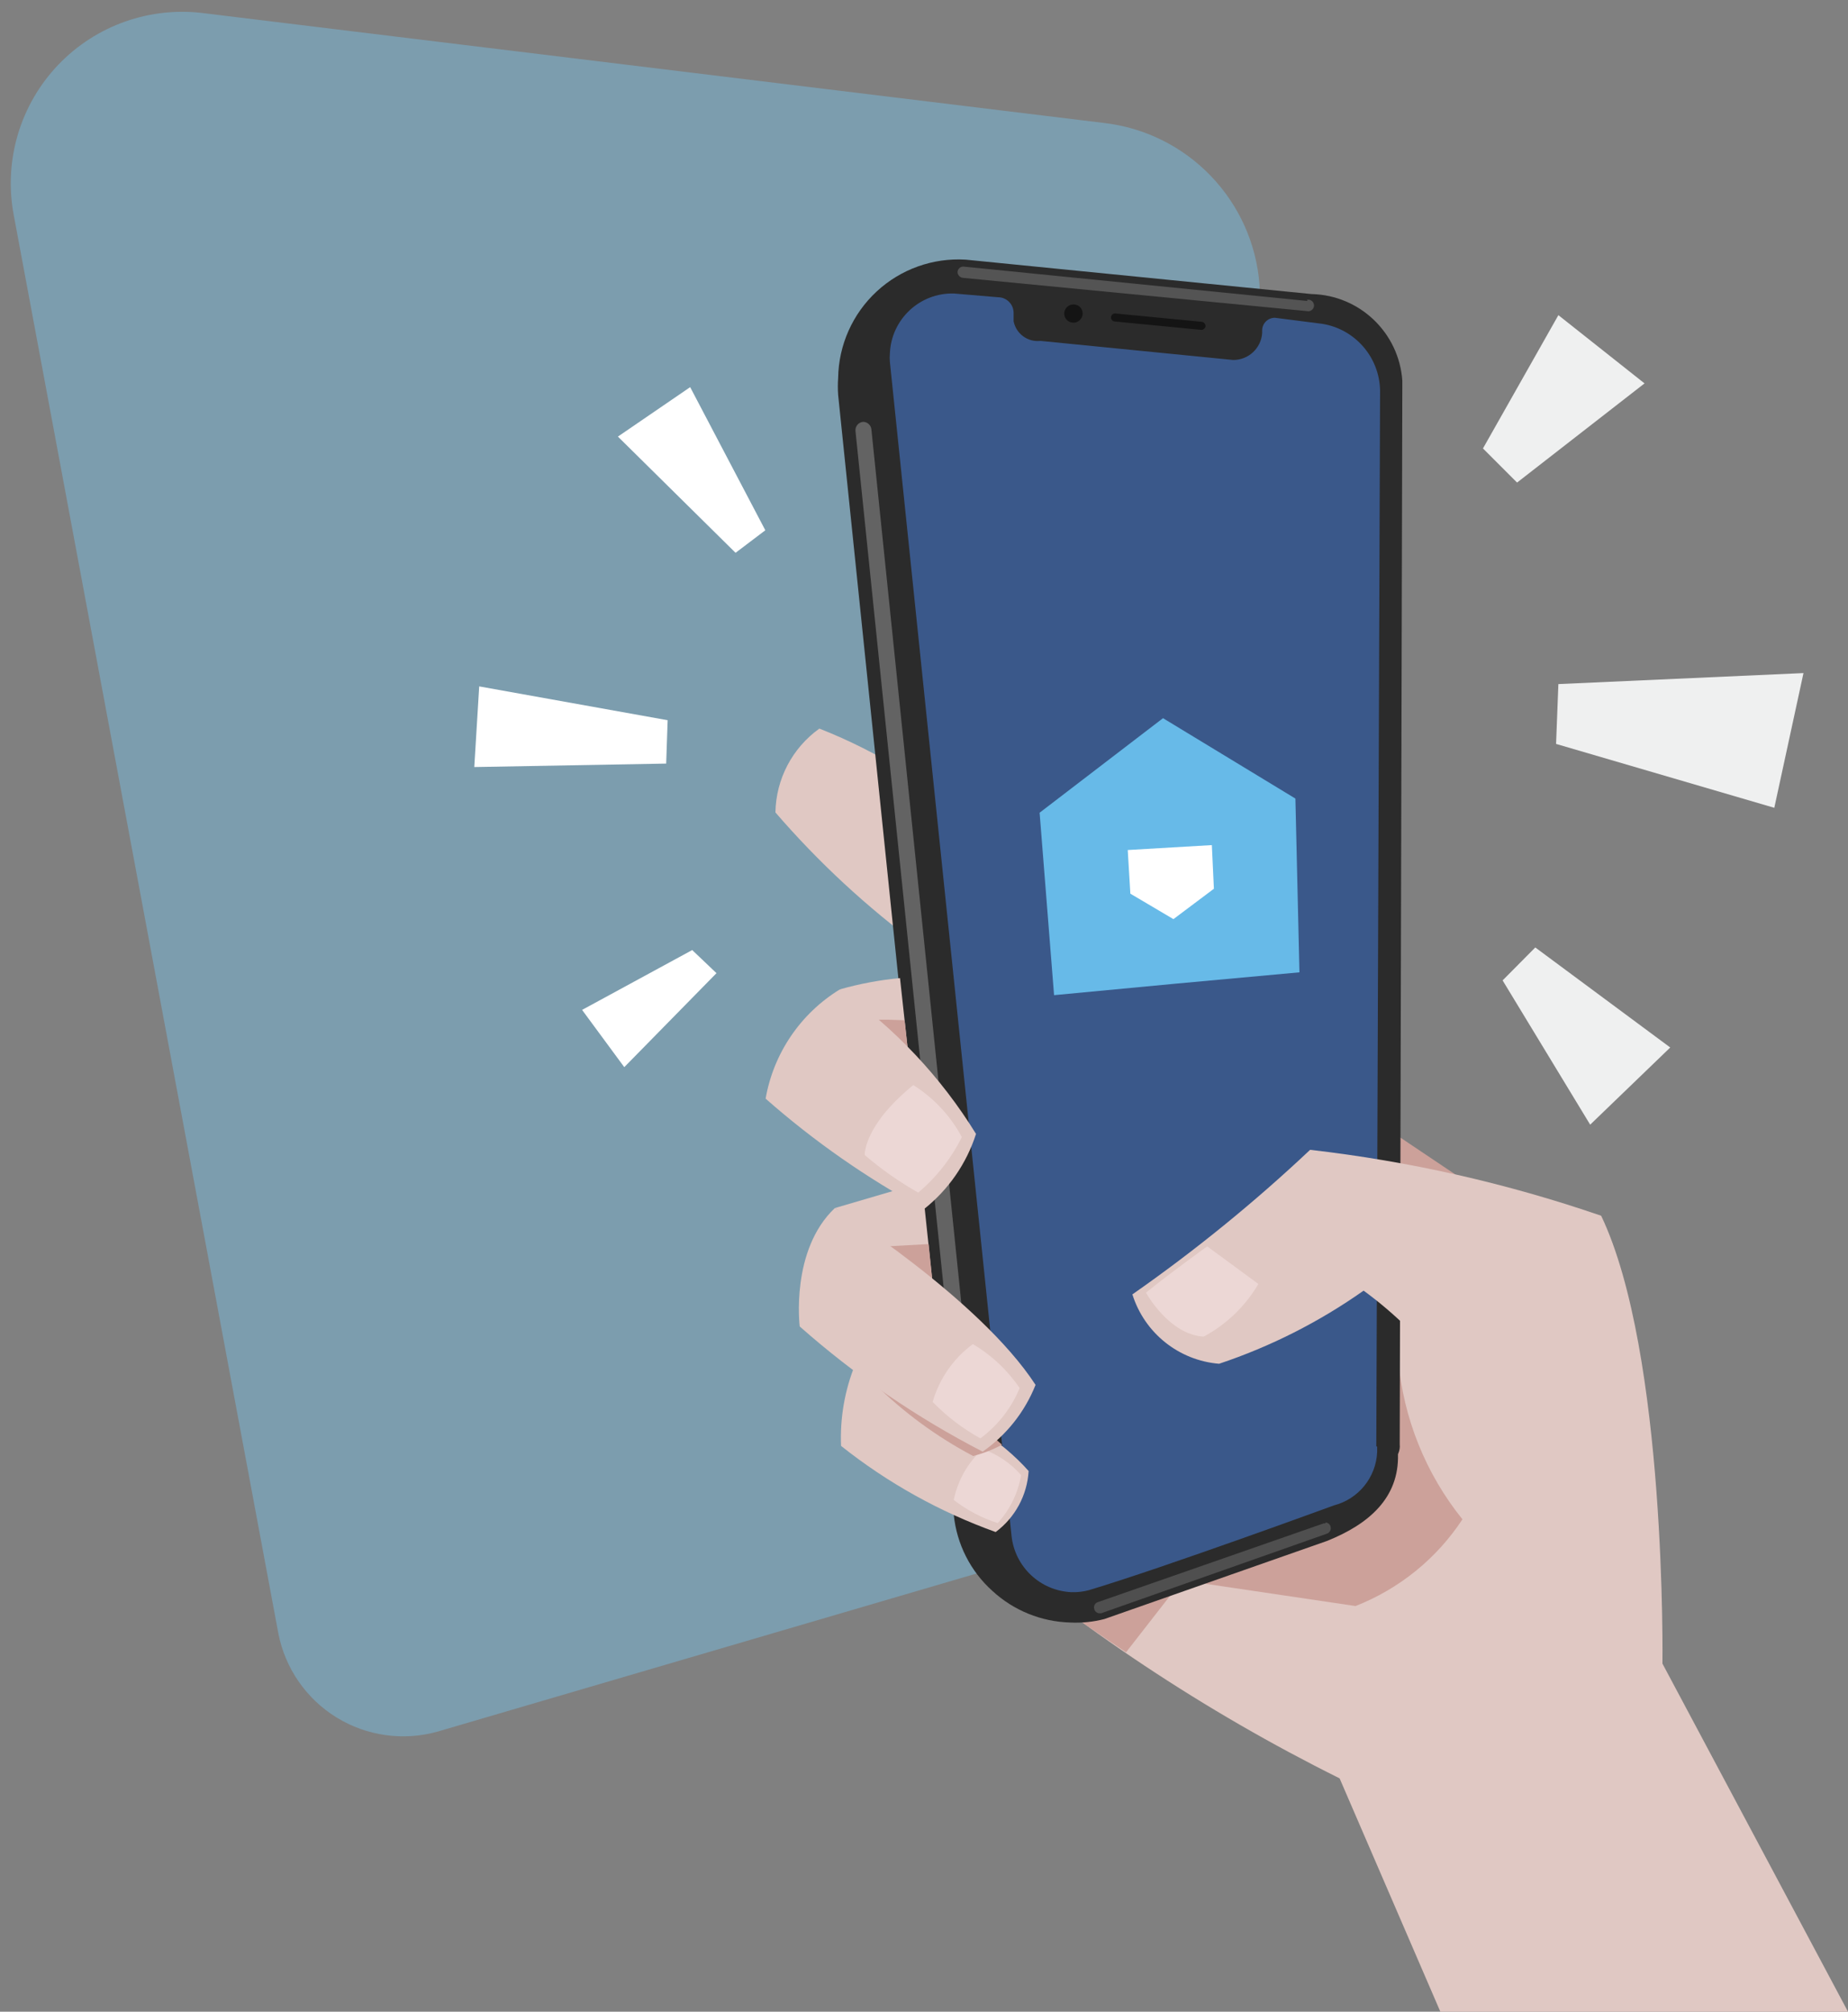 <svg xmlns="http://www.w3.org/2000/svg" width="68" height="74" viewBox="0 0 68 74">
  <rect x="0" y="0" width="68" height="74" fill="#808080" stroke="none"/>
  <g fill="none">
    <path fill="#76C9F2" d="M40.604,4.521 L7.54,0.49 C5.538,0.222 3.529,0.929 2.136,2.391 C0.743,3.854 0.135,5.895 0.5,7.882 L10.241,60.078 C10.49,61.365 11.266,62.489 12.382,63.176 C13.498,63.863 14.851,64.051 16.112,63.694 L43.242,55.739 C45.55,55.021 47.084,52.836 46.974,50.421 L46.347,10.487 C46.116,7.377 43.704,4.871 40.604,4.521 Z" opacity=".4"/>
    <path fill="#E0C8C3" d="M61.172,61.195 C61.172,61.195 61.332,49.773 58.917,44.721 L55.546,44.54 L32.968,30.874 L35.467,56.228 C39.674,59.857 44.318,62.944 49.293,65.417 L53,74 L68,74 L61.172,61.195 Z"/>
    <polygon fill="#CCA19A" points="49.474 40.467 49.591 43.636 54.578 43.892"/>
    <path fill="#E0C8C3" d="M30.15,26.801 C29.153,27.515 28.553,28.659 28.533,29.885 C30.116,31.721 31.9,33.372 33.851,34.809 C34.853,33.534 35.627,32.095 36.137,30.555 C34.392,28.943 32.362,27.67 30.15,26.801 Z"/>
    <path fill="#CCA19A" d="M36.807,57.462 C37.956,58.461 41.434,60.78 41.434,60.78 L43.497,58.132 L49.878,59.078 C51.488,58.447 52.863,57.333 53.813,55.888 C52.462,54.212 51.64,52.172 51.452,50.028 L36.807,57.462 Z"/>
    <path fill="#58595B" d="M48.187,12.008 L35.499,10.806 C34.561,10.777 33.655,11.154 33.013,11.84 C32.372,12.526 32.057,13.456 32.149,14.39 L36.403,55.59 C36.502,56.52 37.003,57.36 37.774,57.888 C38.546,58.416 39.51,58.579 40.413,58.334 L48.602,55.473 C49.63,55.211 50.33,54.257 50.271,53.197 L50.367,14.071 C50.291,12.94 49.373,12.049 48.24,12.008"/>
    <path fill="#2B2B2B" d="M51.505,53.133 L51.601,14.007 C51.48,12.24 50.032,10.857 48.261,10.817 L35.531,9.551 C34.325,9.479 33.142,9.902 32.256,10.724 C31.371,11.545 30.859,12.693 30.841,13.901 C30.826,14.11 30.826,14.32 30.841,14.529 L35.095,55.718 C35.203,56.799 35.711,57.8 36.52,58.525 C37.3,59.242 38.312,59.653 39.37,59.684 C39.796,59.706 40.223,59.663 40.636,59.557 L48.825,56.685 C50.367,56.069 51.484,55.101 51.441,53.495 C51.505,53.346 51.516,53.24 51.505,53.133 Z"/>
    <path fill="#3A588A" d="M50.643,53.208 L50.782,14.358 C50.756,13.136 49.861,12.107 48.655,11.912 L46.911,11.689 C46.656,11.689 46.448,11.892 46.443,12.146 L46.443,12.253 C46.404,12.811 45.939,13.243 45.379,13.242 L38.286,12.54 C37.818,12.593 37.388,12.278 37.297,11.817 L37.297,11.498 C37.291,11.185 37.035,10.934 36.722,10.934 L35.095,10.796 C33.842,10.766 32.797,11.745 32.745,12.997 C32.735,13.103 32.735,13.21 32.745,13.316 L37.222,56.505 C37.347,57.641 38.282,58.517 39.424,58.568 C39.642,58.575 39.861,58.55 40.072,58.493 C42.869,57.653 49.08,55.377 49.08,55.377 C49.987,55.144 50.635,54.345 50.675,53.41 L50.675,53.208"/>
    <path fill="#141414" d="M44.22 12.136L41.03 11.827C40.947 11.827 40.881 11.761 40.881 11.678 40.881 11.596 40.947 11.53 41.03 11.53L44.22 11.838C44.304 11.849 44.365 11.924 44.358 12.008 44.345 12.076 44.289 12.128 44.22 12.136zM39.838 11.53C39.838 11.717 39.686 11.87 39.498 11.87 39.31 11.87 39.158 11.717 39.158 11.53 39.161 11.439 39.199 11.354 39.265 11.292 39.331 11.23 39.418 11.197 39.509 11.2 39.691 11.2 39.838 11.347 39.838 11.53z"/>
    <path fill="#545454" d="M48.112,11.072 L35.457,9.807 C35.4,9.804 35.345,9.823 35.303,9.861 C35.261,9.899 35.236,9.952 35.233,10.009 C35.238,10.12 35.325,10.211 35.436,10.221 L48.091,11.444 C48.176,11.464 48.265,11.429 48.314,11.357 C48.363,11.285 48.363,11.19 48.314,11.117 C48.265,11.045 48.176,11.01 48.091,11.03"/>
    <path fill="#4F4F4F" d="M48.772,56.037 L48.708,56.037 L40.413,58.929 C40.358,58.942 40.311,58.976 40.283,59.025 C40.255,59.073 40.248,59.131 40.264,59.185 C40.283,59.275 40.362,59.341 40.455,59.344 L40.519,59.344 L48.814,56.42 C48.925,56.388 48.99,56.276 48.963,56.164 C48.944,56.073 48.865,56.008 48.772,56.005"/>
    <path fill="#636363" d="M31.756,15.518 C31.674,15.526 31.599,15.566 31.547,15.63 C31.495,15.694 31.47,15.776 31.479,15.858 L35.531,55.207 C35.542,55.363 35.673,55.484 35.829,55.484 C36.001,55.467 36.129,55.316 36.116,55.143 L32.064,15.794 C32.048,15.636 31.914,15.517 31.756,15.518"/>
    <path fill="#E0C8C3" d="M30.948,53.187 C30.905,52.161 31.083,51.138 31.469,50.187 C31.469,50.187 35.903,51.889 37.85,54.112 C37.797,55.002 37.353,55.823 36.637,56.356 C34.58,55.617 32.658,54.547 30.948,53.187 Z"/>
    <path fill="#ECD7D5" d="M35.095,55.175 C35.242,54.454 35.615,53.799 36.159,53.304 C36.705,53.496 37.192,53.825 37.573,54.261 C37.462,54.92 37.163,55.533 36.712,56.026 C36.127,55.84 35.58,55.552 35.095,55.175 Z"/>
    <path fill="#CCA19A" d="M32.16,50.879 C32.134,50.485 32.354,50.117 32.713,49.954 C34.182,50.904 35.573,51.971 36.871,53.144 C36.535,53.324 36.178,53.464 35.808,53.559 C34.466,52.851 33.237,51.948 32.16,50.879 Z"/>
    <polygon fill="#E0C8C3" points="34.34 47.433 33.925 43.498 30.735 44.434"/>
    <polygon fill="#CCA19A" points="34.319 47.231 34.17 45.763 32.234 45.87"/>
    <path fill="#E0C8C3" d="M29.427,48.794 C29.427,48.794 29.076,45.987 30.724,44.434 C30.724,44.434 36.042,47.773 38.105,50.943 C37.711,51.934 37.034,52.789 36.159,53.399 C33.733,52.148 31.472,50.601 29.427,48.794 Z"/>
    <path fill="#ECD7D5" d="M34.319,51.57 C34.563,50.717 35.083,49.969 35.797,49.443 C36.484,49.848 37.072,50.4 37.52,51.06 C37.216,51.797 36.716,52.437 36.074,52.91 C35.426,52.552 34.834,52.101 34.319,51.57 Z"/>
    <path fill="#E0C8C3" d="M33.447,39.01 L33.117,35.979 C32.369,36.049 31.628,36.188 30.905,36.394 L33.447,39.01 Z"/>
    <path fill="#CCA19A" d="M33.447,39.01 L33.287,37.532 C33.287,37.532 32.394,37.479 31.767,37.532 L33.447,39.01 Z"/>
    <path fill="#E0C8C3" d="M28.172,40.414 C28.463,38.744 29.459,37.279 30.905,36.394 C32.919,37.807 34.624,39.617 35.914,41.711 C35.564,42.803 34.898,43.765 34,44.477 C31.91,43.347 29.955,41.984 28.172,40.414 Z"/>
    <path fill="#ECD7D5" d="M31.82,42.488 C31.82,42.488 31.756,41.424 33.606,39.914 C34.358,40.387 34.973,41.046 35.393,41.828 C35.003,42.612 34.457,43.307 33.787,43.87 C33.088,43.474 32.429,43.011 31.82,42.488 Z"/>
    <path fill="#E0C8C3" d="M58.917,44.721 C55.446,43.527 51.855,42.714 48.208,42.296 C46.16,44.226 43.974,46.003 41.668,47.614 C42.113,49.035 43.374,50.044 44.858,50.166 C46.752,49.534 48.544,48.627 50.176,47.476 C51.313,48.307 52.323,49.299 53.175,50.421"/>
    <path fill="#ECD7D5" d="M42.167,47.55 C42.167,47.55 43.018,49.103 44.294,49.167 C45.129,48.717 45.824,48.048 46.304,47.231 L44.422,45.848 C44.422,45.848 43.21,46.71 42.167,47.55 Z"/>
    <polygon fill="#EFF0F0" points="54.568 16.496 55.823 17.751 60.513 14.103 57.343 11.593"/>
    <polygon fill="#EFF0F0" points="57.343 25.164 57.258 27.365 65.288 29.715 66.362 24.759"/>
    <polygon fill="#EFF0F0" points="56.493 34.852 55.291 36.064 58.513 41.371 61.459 38.532"/>
    <polygon fill="#FFFFFF" points="24.567 26.493 17.633 25.249 17.452 28.216 24.513 28.088"/>
    <polygon fill="#FFFFFF" points="27.066 20.335 28.161 19.506 25.396 14.241 22.737 16.06"/>
    <polygon fill="#FFFFFF" points="26.364 35.798 25.471 34.948 21.419 37.149 22.971 39.255"/>
    <polygon fill="#FFFFFF" points="44.667 32.693 43.178 33.81 41.593 32.874 41.497 31.225 43.05 31.151 44.592 31.087"/>
    <polygon fill="#67BAE8" points="42.795 26.418 38.254 29.896 38.786 36.607 43.295 36.181 47.815 35.767 47.666 29.375"/>
    <polygon fill="#FFFFFF" points="44.667 32.693 43.178 33.81 41.593 32.874 41.497 31.268 44.592 31.087"/>
  </g>
</svg>

